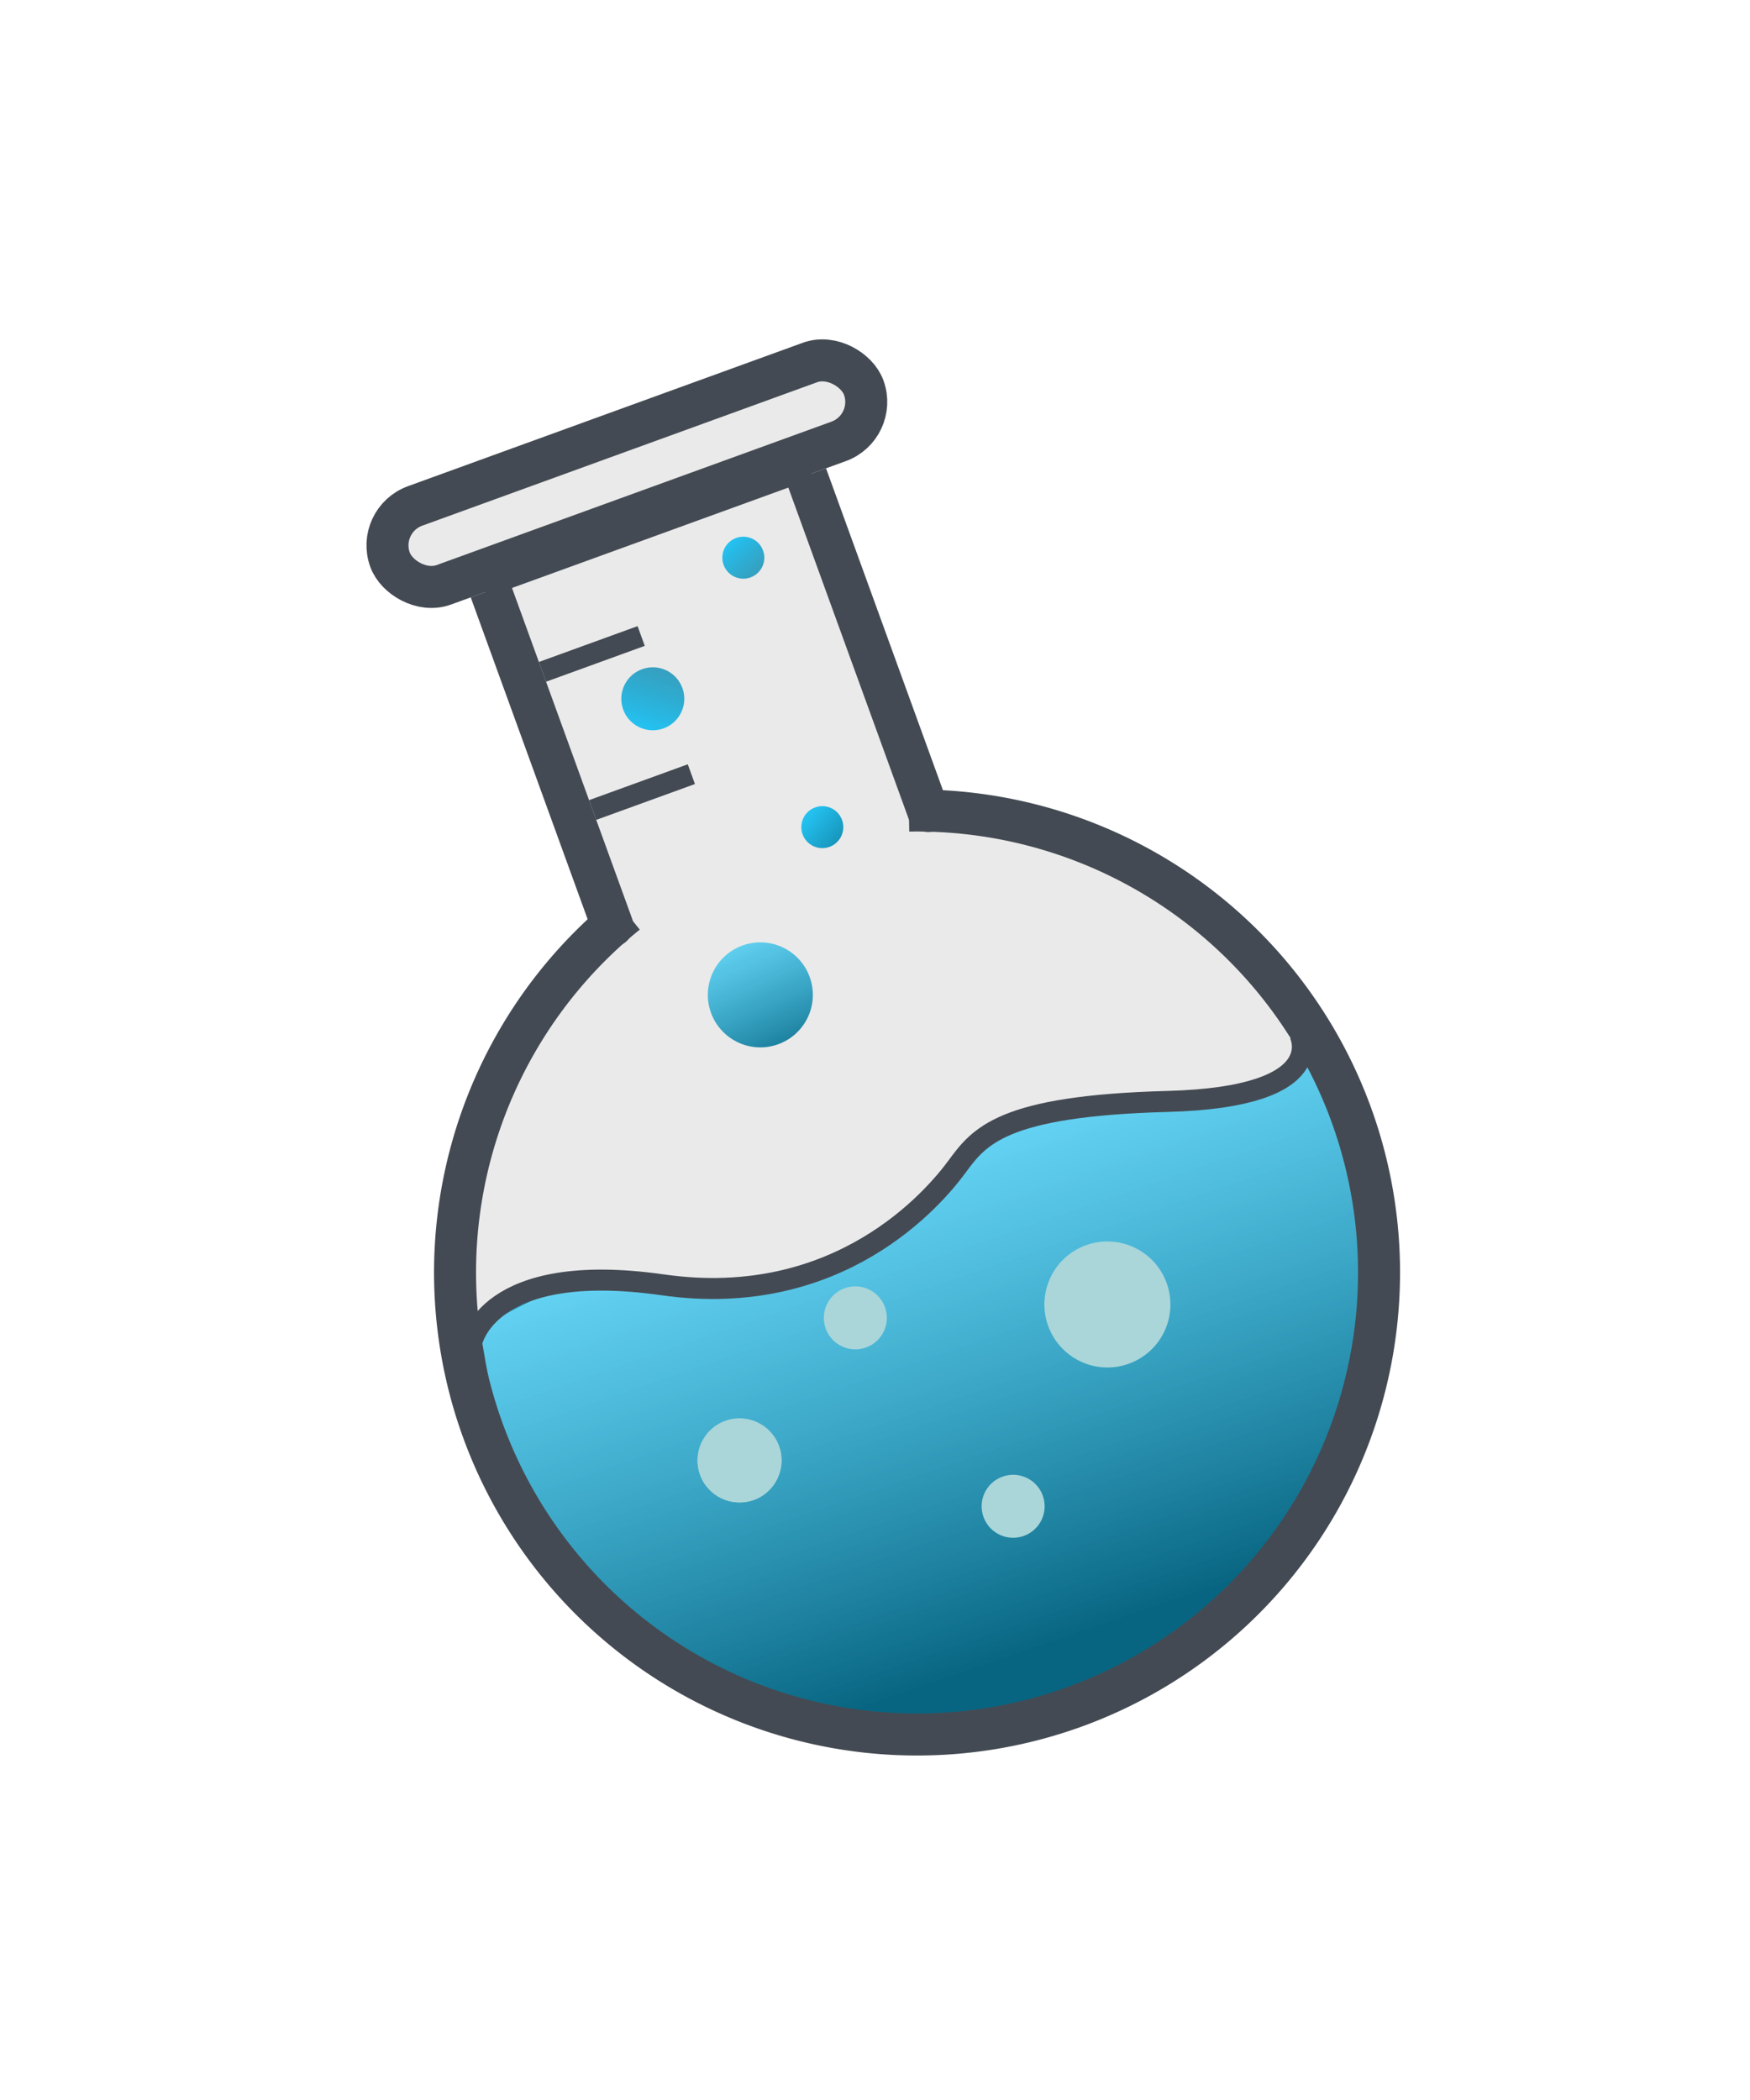 <svg xmlns="http://www.w3.org/2000/svg" width="50" height="60" fill="none" viewBox="0 0 62 100">
  <g class="icon">
    <path fill="#EAEAEA" stroke="#444A53" stroke-width=".5" d="M27.727 22.642 12.69 28.105l.512 1.41 4.822 14.74-3.975 5.167-2.821 6.876.04 7.433 1.239-.982 3.589-1.836 3.802.215 5.382.173 3.46-.725 1.71-1.153 1.709-1.153 3.846-4.056 3.29-1.195 5.681-.468 5.041-.768 1.838-2.263-1.665-3.119-7.26-5.342-6.706-2.352-2.691-.086-5.805-15.979Z" class="Vector 2"/>
    <path fill="url(#a)" stroke="#444A53" d="M20.892 61.183c-8.415-1.199-9.1 2.774-9.1 2.774l.883 5.114 5.593 8.076 6.278 4.103 9.056 1.498 5.51-.938 7.648-3.842 4.445-5.338 3.59-7.688-.04-7.433-1.407-5.34-2.135-2.948s1.628 3.017-6.275 3.228c-7.903.21-8.971 1.663-10.04 3.114-1.068 1.453-5.59 6.82-14.006 5.62Z" class="Vector 1"/>
    <g class="bubbles">
      <g class="bubble">
        <circle cx="24.55" cy="69.545" r="2" fill="#AAD6D9" transform="rotate(-19.963 24.55 69.545)"/>
        <circle cx="24.55" cy="69.545" r="2" fill="#AAD6D9" transform="rotate(-19.963 24.55 69.545)"/>
      </g>
      <circle cx="24.73" cy="26.557" r="1" fill="url(#b)" class="bubble" transform="rotate(-19.963 24.73 26.557)"/>
      <!-- <circle cx="6.501" cy="9.606" r="3.5" fill="url(#c)" class="bubble" transform="rotate(-19.963 6.501 9.606)"/> -->
      <!-- <circle cx="19.829" cy="11.148" r="2.5" fill="url(#d)" class="bubble" transform="rotate(-19.963 19.829 11.148)"/> -->
      <circle cx="20.419" cy="33.276" r="1.5" fill="url(#e)" class="bubble" transform="rotate(-19.963 20.419 33.276)"/>
      <circle cx="28.491" cy="39.388" r="1" fill="url(#f)" class="bubble" transform="rotate(-19.963 28.49 39.388)"/>
      <circle cx="37.578" cy="71.728" r="1.5" fill="#AAD6D9" class="bubble" transform="rotate(-19.963 37.578 71.728)"/>
      <circle cx="42.067" cy="62.118" r="3" fill="#AAD6D9" class="bubble" transform="rotate(-19.963 42.067 62.118)"/>
      <circle cx="30.063" cy="62.755" r="1.5" fill="#AAD6D9" class="bubble" transform="rotate(-19.963 30.063 62.755)"/>
      <circle cx="25.54" cy="47.375" r="2.5" fill="url(#g)" class="bubble" transform="rotate(-19.963 25.54 47.375)"/>
    </g>
    <rect width="24" height="3.997" x="7.223" y="24.774" fill="#EAEAEA" stroke="#444A53" stroke-width="2" class="Rectangle 156" rx="1.998" transform="rotate(-19.963 7.223 24.774)"/>
    <path stroke="#444A53" d="m15.165 31.993 4.7-1.707" class="Line 3"/>
    <path stroke="#444A53" d="m17.555 38.572 4.7-1.707" class="Line 4"/>
    <path stroke="#444A53" stroke-width="2" d="M32.613 38.6a22 22 0 1 1-13.443 4.889" class="Ellipse 1"/>
    <path fill="#444A53" d="m11.749 28.446 1.88-.683 5.804 15.979a1 1 0 0 1-1.88.683l-5.804-15.979Z" class="Rectangle 157"/>
    <path fill="#444A53" d="m26.788 22.984 1.88-.683 5.803 15.978a1 1 0 1 1-1.88.683l-5.803-15.978Z" class="Rectangle 158"/>
  </g>
  <defs>
    <linearGradient id="a" x1="31.125" x2="40.053" y1="55.426" y2="81.469" class="a" gradientUnits="userSpaceOnUse">
      <stop stop-color="#24C1F0" stop-opacity=".7"/>
      <stop offset=".885" stop-color="#086581"/>
    </linearGradient>
    <linearGradient id="b" x1="24.73" x2="26.23" y1="25.557" y2="29.057" class="b" gradientUnits="userSpaceOnUse">
      <stop stop-color="#24C1F0"/>
      <stop offset="1" stop-color="#086581" stop-opacity=".7"/>
    </linearGradient>
    <linearGradient id="c" x1="6.501" x2="8.001" y1="8.606" y2="12.606" class="c" gradientUnits="userSpaceOnUse">
      <stop stop-color="#24C1F0"/>
      <stop offset="1" stop-color="#086581" stop-opacity=".7"/>
    </linearGradient>
    <linearGradient id="d" x1="19.829" x2="25.829" y1="10.148" y2="18.148" class="d" gradientUnits="userSpaceOnUse">
      <stop stop-color="#24C1F0"/>
      <stop offset="1" stop-color="#086581" stop-opacity=".7"/>
    </linearGradient>
    <linearGradient id="e" x1="19.419" x2="22.919" y1="34.276" y2="29.776" class="e" gradientUnits="userSpaceOnUse">
      <stop stop-color="#24C1F0"/>
      <stop offset=".997" stop-color="#086581" stop-opacity=".7"/>
    </linearGradient>
    <linearGradient id="f" x1="28.491" x2="30.491" y1="38.388" y2="41.888" class="f" gradientUnits="userSpaceOnUse">
      <stop stop-color="#24C1F0"/>
      <stop offset="1" stop-color="#086581"/>
    </linearGradient>
    <linearGradient id="g" x1="25.54" x2="26.04" y1="44.875" y2="51.375" class="g" gradientUnits="userSpaceOnUse">
      <stop stop-color="#24C1F0" stop-opacity=".7"/>
      <stop offset="1" stop-color="#086581"/>
      <stop offset="1" stop-color="#086581"/>
    </linearGradient>
  </defs>
</svg>
